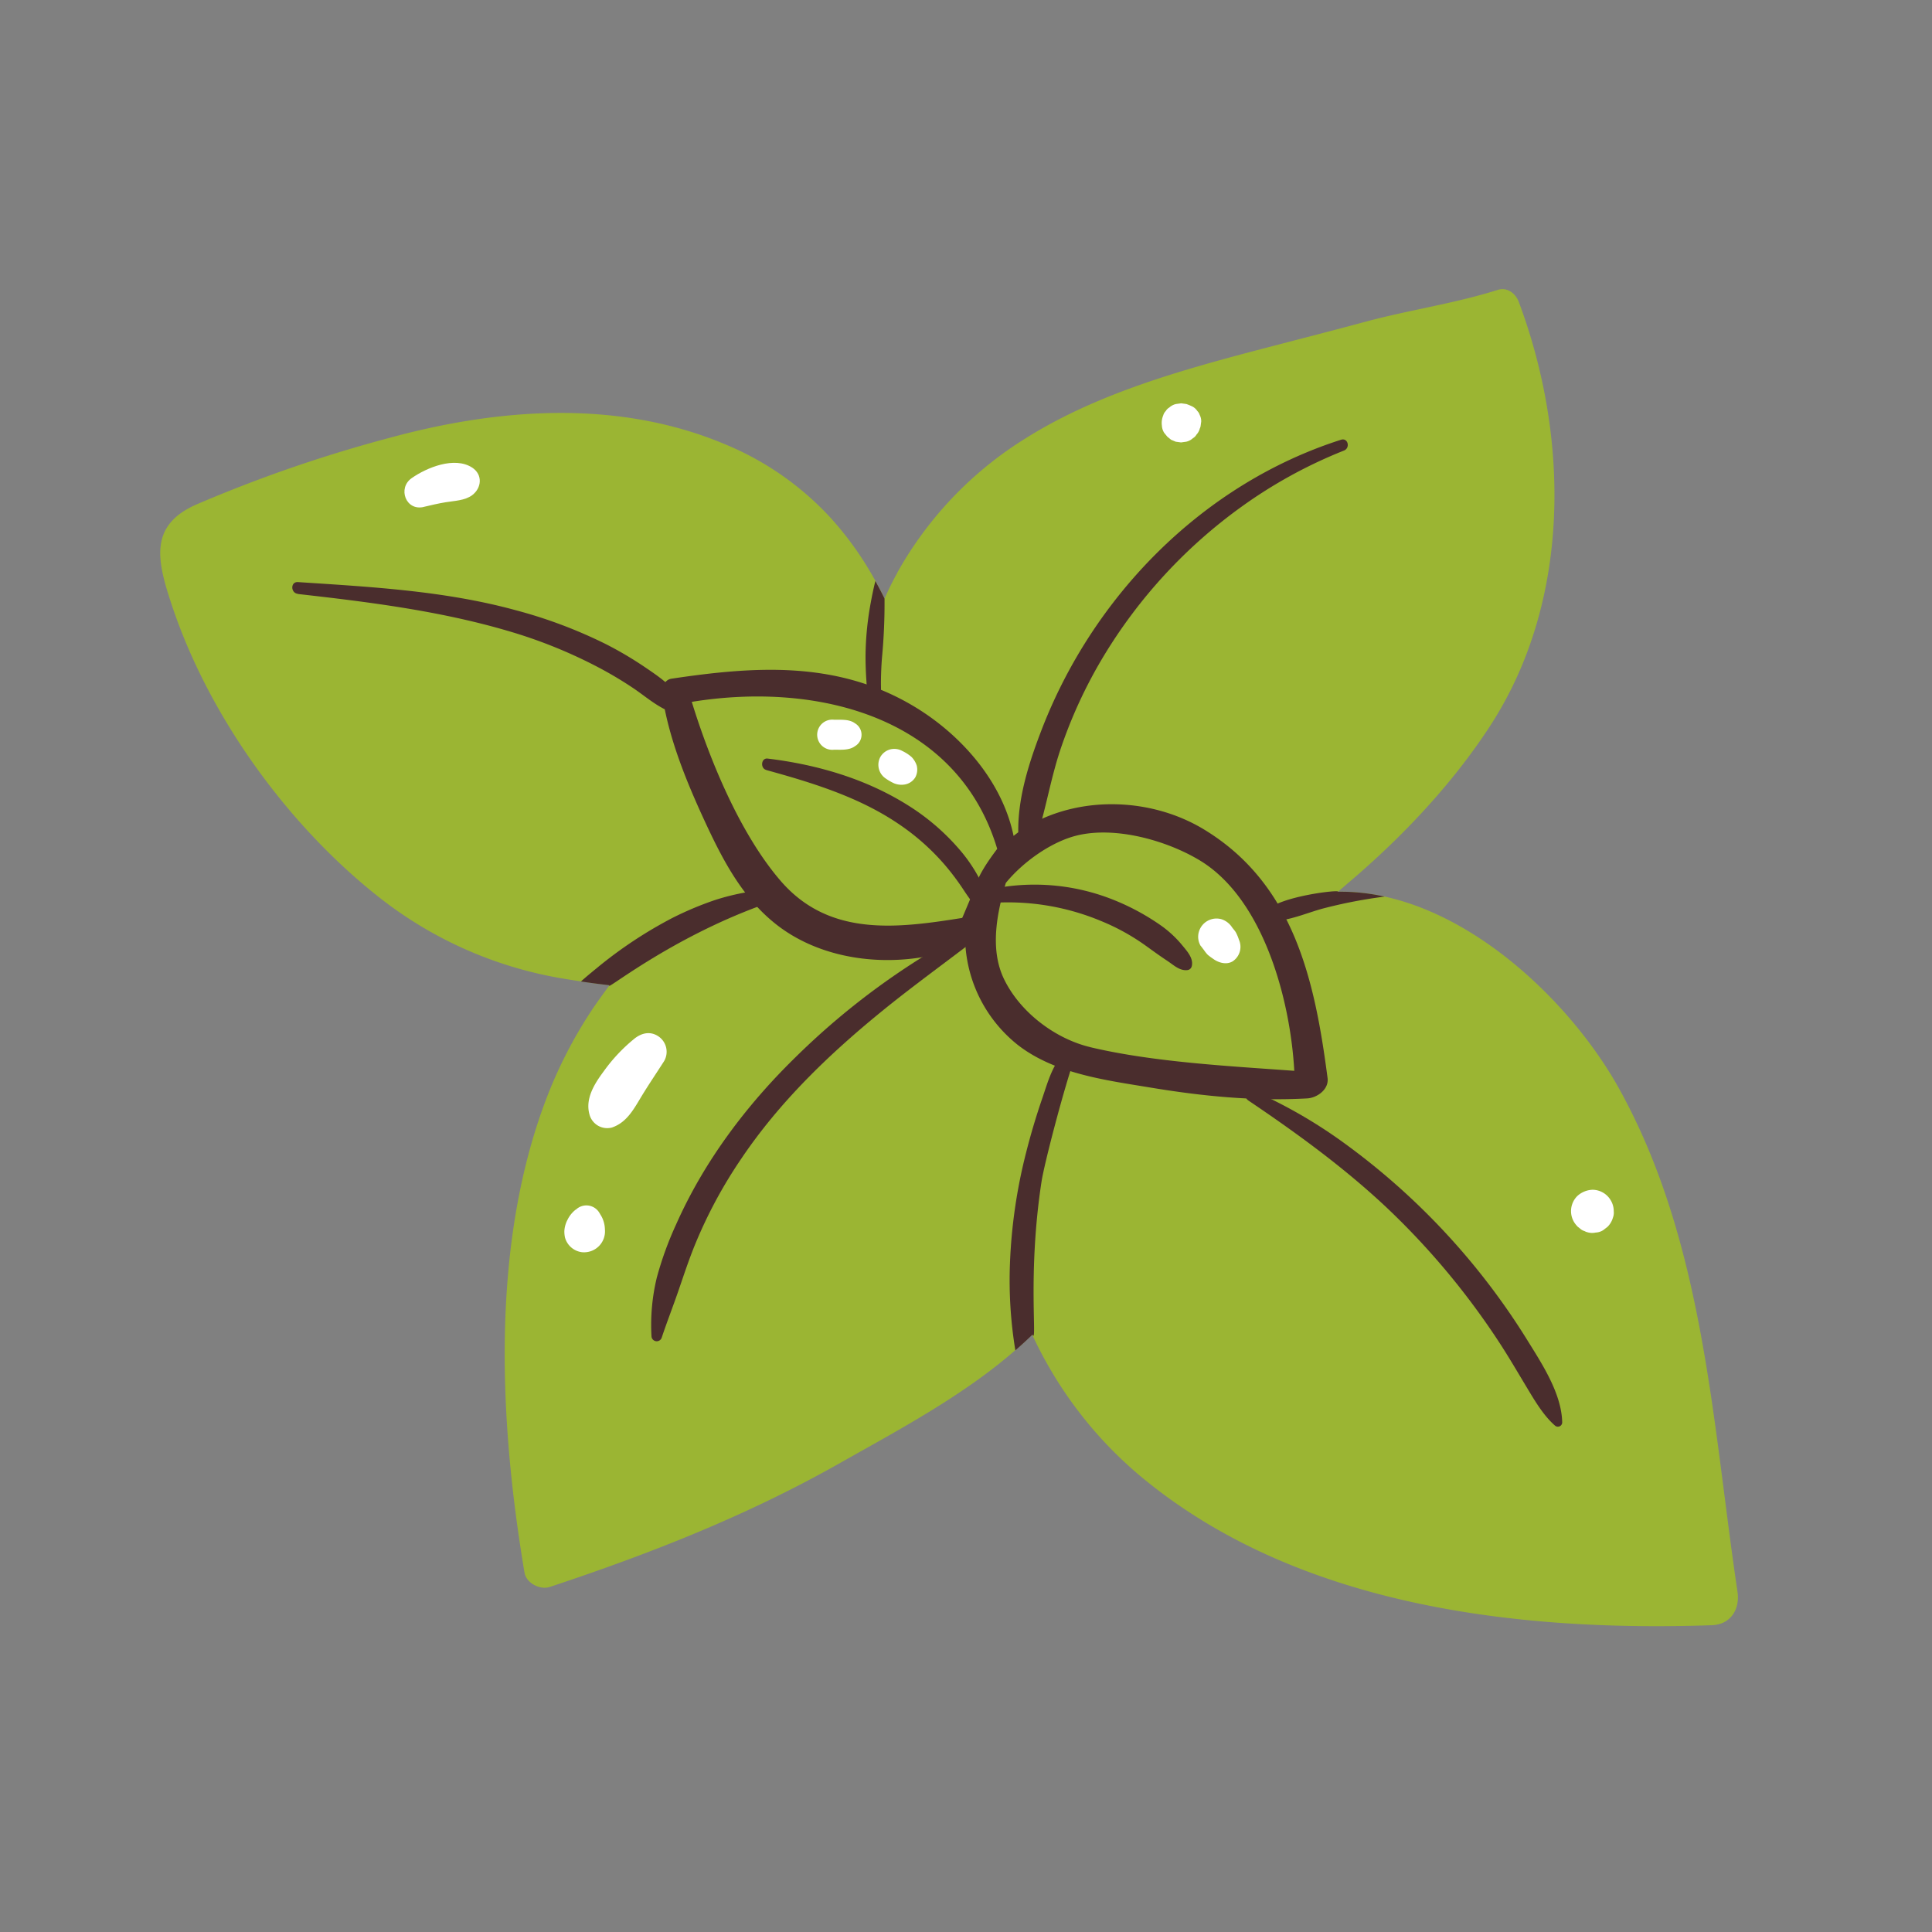 <svg xmlns="http://www.w3.org/2000/svg" viewBox="0 0 512 512"><rect x="0" y="0" width="512" height="512" fill="#808080" stroke="none"/><defs><style>.oreganocls-1{fill:none;}.oreganocls-2{fill:#9bb533;}.oreganocls-3{fill:#4a2d2d;}.oreganocls-4{fill:#fff;}</style></defs><g id="Capa_2" data-name="Capa 2"><g id="bocetos"><rect class="oreganocls-1" width="512" height="512"/><path class="oreganocls-2" d="M460.46,421.87c-6.7-44.95-8.79-92.56-31.33-133.27-11.81-21.34-36-45.27-62.19-51a53.06,53.06,0,0,0-12.35-1.29c.76-.66,1.56-1.33,2.32-2,1.1-.93,2.2-1.88,3.27-2.81l0,0c13.1-11.47,25.44-24.8,34.86-39.35,21.33-33,20.91-76.24,7.45-112.15-.84-2.24-3.08-4-5.59-3.17-11.2,3.55-23.28,5.29-34.73,8.35-11.09,3-22.2,5.79-33.29,8.74-19.84,5.33-40.09,11.45-57.56,22.54a98.15,98.15,0,0,0-33.53,35.3s0,0,0,.06c-1.25,2.22-2.34,4.48-3.36,6.79-.78-1.59-1.58-3.13-2.43-4.65a87.1,87.1,0,0,0-12-16.86,78.85,78.85,0,0,0-27.77-19.33c-28.44-12-60-9.65-89.1-1.71a372.19,372.19,0,0,0-51,17.6c-12.78,5.57-10.5,14.95-6.59,26.72,9.7,29.15,30.29,57.79,54.29,76.91a107.13,107.13,0,0,0,48.61,21.91c1.81.31,3.67.61,5.55.88,2.47.38,5,.7,7.56,1-1.5,2-2.93,4-4.31,6l0,0a120,120,0,0,0-11.81,22.43C129.91,328.69,132.15,376,139,416.76c.46,2.79,4.12,4.65,6.69,3.8,26.73-8.85,52.52-19,77.08-32.93,14.66-8.3,32.43-17.68,46.24-29.77,1.57-1.35,3.07-2.74,4.53-4.18q2.06,4.47,4.54,8.75a107.81,107.81,0,0,0,25.56,29.93c41.17,33.4,98.69,40.09,150,38.34C458.68,430.53,461.13,426.41,460.46,421.87Z"/><path class="oreganocls-3" d="M319.15,219.86c-13.71-8.35-32.32-9.15-46.38-1.17a33.39,33.39,0,0,0-4.16,2.83c-3.07-14.83-14.51-27.52-27.43-34.93-20-11.49-41.36-10-63.23-6.73-2,.3-2.7,2.64-2.45,4.32,1.78,11.86,6.69,23.62,11.73,34.44,4.7,10.06,10,19.92,19,26.76,13.61,10.33,33.76,11.47,49.61,5.14a36.91,36.91,0,0,0,14.07,26.54c9.84,7.52,23.09,9.19,35,11.16,13.79,2.29,27.52,3.64,41.51,2.87,2.63-.15,5.79-2.38,5.4-5.4C348.46,260,343,234.38,319.15,219.86ZM206.93,233.5c-10.65-12.31-18.74-31.73-23.6-47.5,34-5.5,70.61,4.41,80.94,38.95-2.58,3.46-5.2,7.19-6.28,11.31-.08,0-2.94,7-3,7C237.8,246,219.81,248.37,206.93,233.5Zm82,44c-9.25-2.2-18.62-9.22-22.89-18.11-3.82-8-1.76-17.66.51-25.4,4.52-5.53,12-10.9,18.86-12.58,10.12-2.46,23.54,1.22,32.44,6.54,16.85,10.09,24.07,36.66,25.15,55.83C325.71,282.52,305.68,281.49,288.92,277.51Z"/><path class="oreganocls-3" d="M256.94,246.47A194.58,194.58,0,0,0,211,280c-13.12,12.78-24.39,27.73-31.84,44.52a90.13,90.13,0,0,0-5.1,14.06,53.28,53.28,0,0,0-1.41,15.51,1.39,1.39,0,0,0,2.72.37c1.4-4.19,3-8.27,4.44-12.46s2.72-8.08,4.31-12a124,124,0,0,1,12.37-23c10.06-14.92,23-27.41,36.88-38.74,8.15-6.66,16.71-12.82,25.05-19.23a1.46,1.46,0,0,0-1.47-2.53Z"/><path class="oreganocls-3" d="M330.78,291.61c12.93,8.72,25.62,17.95,37,28.7a199.25,199.25,0,0,1,29.78,35.82c2.42,3.73,4.66,7.57,6.95,11.38,2.11,3.5,4.5,7.64,7.63,10.33A1.15,1.15,0,0,0,414,377c-.13-7.53-5.16-15.27-9-21.45a184.86,184.86,0,0,0-49-52.78,130,130,0,0,0-23.81-13.68,1.44,1.44,0,0,0-1.45,2.48Z"/><path class="oreganocls-3" d="M355.38,116.54c-36.72,11.73-65.83,41.5-79.48,77.22-3.7,9.67-7.15,20.66-5.72,31.09.27,2,3,1.5,3.58,0,3.11-8.48,4.37-17.54,7.23-26.12a125.17,125.17,0,0,1,11.34-24.6,134.16,134.16,0,0,1,36.74-39.88,126.13,126.13,0,0,1,27.1-14.85c1.73-.69,1.07-3.46-.79-2.86Z"/><path class="oreganocls-3" d="M79,157.42c18.67,2.1,37.5,4.46,55.58,9.77a128.85,128.85,0,0,1,22.71,9,102.14,102.14,0,0,1,10.64,6.25c3.25,2.2,6.37,5,10.1,6.32,1.86.66,3.14-1.57,2.38-3.09-1.89-3.75-5.89-6.41-9.27-8.71a97,97,0,0,0-10.63-6.29,126.18,126.18,0,0,0-24-9c-18.77-5.11-38.24-6.14-57.55-7.41-2-.14-2,2.9,0,3.12Z"/><path class="oreganocls-3" d="M203.08,204.07c12.08,3.33,24.34,7.07,34.83,14.13a61.41,61.41,0,0,1,12.47,11,66.5,66.5,0,0,1,5,6.66c1.52,2.33,3.07,4.34,4.79,6.51a1.05,1.05,0,0,0,1.78-.73,18.32,18.32,0,0,0-2-8,41,41,0,0,0-4.83-7.5,59.46,59.46,0,0,0-13.78-12.27c-11.38-7.35-24.55-11.22-37.9-12.84-1.75-.22-2,2.56-.41,3Z"/><path class="oreganocls-3" d="M264.27,239.2a64,64,0,0,1,27.53,4.88,57.5,57.5,0,0,1,11.89,6.58c1.89,1.36,3.77,2.73,5.7,4,1.67,1.11,3.32,2.75,5.44,2.4a1.36,1.36,0,0,0,1-1c.53-2.16-1.36-4.12-2.64-5.69a28.81,28.81,0,0,0-5.79-5.29A62,62,0,0,0,293.88,238a56.3,56.3,0,0,0-30.12-2.59c-2.14.37-1.65,3.92.51,3.79Z"/><path class="oreganocls-3" d="M202.35,239.72c-24.84,8.92-42.34,23.34-40.84,21.38-2.55-.3-5.09-.62-7.56-1,1.37-1.22,2.79-2.4,4.23-3.57a114.83,114.83,0,0,1,20-13.26,87.22,87.22,0,0,1,11.18-4.71,61.45,61.45,0,0,1,11.91-2.6A2,2,0,0,1,202.35,239.72Z"/><path class="oreganocls-3" d="M276,313.24c-3.76,24.64-1,43.42-2.39,40.44-1.46,1.44-3,2.83-4.53,4.18a114.27,114.27,0,0,1-1.43-23.08,140.11,140.11,0,0,1,4.27-29.3q1.83-7.23,4.24-14.26c1.44-4.16,2.94-10,6.59-12.68.8-.59,2.64.06,2.33,1C282.07,287.89,276.67,308.65,276,313.24Z"/><path class="oreganocls-3" d="M366.94,237.61a128.81,128.81,0,0,0-15.46,2.93c-4.8,1.16-9.82,3.64-14.79,3.55a1.61,1.61,0,0,1-1.12-2.72c3.53-3.87,19.78-5.71,19-5.05A53.06,53.06,0,0,1,366.94,237.61Z"/><path class="oreganocls-3" d="M233.74,174.24c-.17,2.11-.26,4.24-.28,6.35s.23,4.12-.7,6a1.08,1.08,0,0,1-1.83,0c-1.21-1.69-1.19-4-1.31-6-.17-2.4-.26-4.83-.24-7.26a81,81,0,0,1,1.4-13.73c.34-1.88.74-3.76,1.2-5.62.85,1.52,1.65,3.06,2.43,4.65A152.7,152.7,0,0,1,233.74,174.24Z"/><path class="oreganocls-4" d="M112.27,134.34c1.92-.46,3.88-.92,5.83-1.24,2.29-.38,5.07-.43,7-1.85,2.57-1.91,2.88-5.5,0-7.35-4.65-3-12,0-16,2.81-3.8,2.64-1.56,8.79,3.22,7.63Z"/><path class="oreganocls-4" d="M318.05,113.43c0-.14.08-.29.11-.43l.17-1.25a3.52,3.52,0,0,0-.41-1.81,2.32,2.32,0,0,0-.6-1,3.58,3.58,0,0,0-1.32-1.21,17.14,17.14,0,0,0-1.59-.66l-1.38-.19-1.39.19a4,4,0,0,0-1.77.93,2.59,2.59,0,0,0-.93.93,2.63,2.63,0,0,0-.67,1.15,5.18,5.18,0,0,0-.36,2.7,4,4,0,0,0,.62,1.94l.82,1,1,.82,1.24.52,1.39.19,1.38-.19a3.88,3.88,0,0,0,1.77-.93,2.57,2.57,0,0,0,.94-.94,3.88,3.88,0,0,0,.93-1.77Z"/><path class="oreganocls-4" d="M221.05,198.68c1.8,0,4,.2,5.52-.93a3.51,3.51,0,0,0,0-6.07c-1.53-1.14-3.72-.91-5.52-.94a4,4,0,1,0,0,7.94Z"/><path class="oreganocls-4" d="M234.84,206.39a14.05,14.05,0,0,0,2.06,1.18,5.17,5.17,0,0,0,2.66.36,4.07,4.07,0,0,0,3-1.92,4.34,4.34,0,0,0,.38-3.14,5.85,5.85,0,0,0-1.35-2.24,10.4,10.4,0,0,0-2.44-1.6,4.41,4.41,0,0,0-3.28-.42,4.29,4.29,0,0,0-2.54,1.95,4.36,4.36,0,0,0,1.52,5.83Z"/><path class="oreganocls-4" d="M318.23,250.69l.84,1.1a9.5,9.5,0,0,0,1,1.25,16.28,16.28,0,0,0,1.34,1c1.46,1.1,3.66,1.76,5.34.67a4.61,4.61,0,0,0,1.57-5.7,11,11,0,0,0-.85-2c-.27-.42-.62-.8-.92-1.2a5.29,5.29,0,0,0-2.89-2.22,4.86,4.86,0,0,0-5.95,3.37,4.72,4.72,0,0,0,.49,3.73Z"/><path class="oreganocls-4" d="M168.21,275.19a44.44,44.44,0,0,0-8.22,8.72c-2.45,3.3-5,7.29-3.74,11.55a4.86,4.86,0,0,0,5.9,3.35c4-1.35,5.84-4.95,7.93-8.39,1.9-3.12,3.95-6.14,5.92-9.22a4.93,4.93,0,0,0-1.28-6.39c-2.14-1.6-4.5-1.18-6.51.38Z"/><path class="oreganocls-4" d="M152.6,320.54a7.62,7.62,0,0,0-2.2,2.71,7.22,7.22,0,0,0-.84,3,7.58,7.58,0,0,0,.17,1.71,5.34,5.34,0,0,0,4.45,3.88,5.55,5.55,0,0,0,6.13-6,7.72,7.72,0,0,0-.85-3.38c-.2-.36-.42-.71-.63-1.07a4,4,0,0,0-6.23-.8Z"/><path class="oreganocls-4" d="M418,325l.67.53a3,3,0,0,0,1.24.72,2.79,2.79,0,0,0,.72.29,4.26,4.26,0,0,0,2.21.1,4,4,0,0,0,2.06-.66l1.12-.87a5.55,5.55,0,0,0,1.43-2.44,3.68,3.68,0,0,0,.21-1.68,5.59,5.59,0,0,0-.77-2.85A5.63,5.63,0,0,0,422,315.3a6.31,6.31,0,0,0-4,1.66,5.65,5.65,0,0,0,0,8Z"/></g></g></svg>
